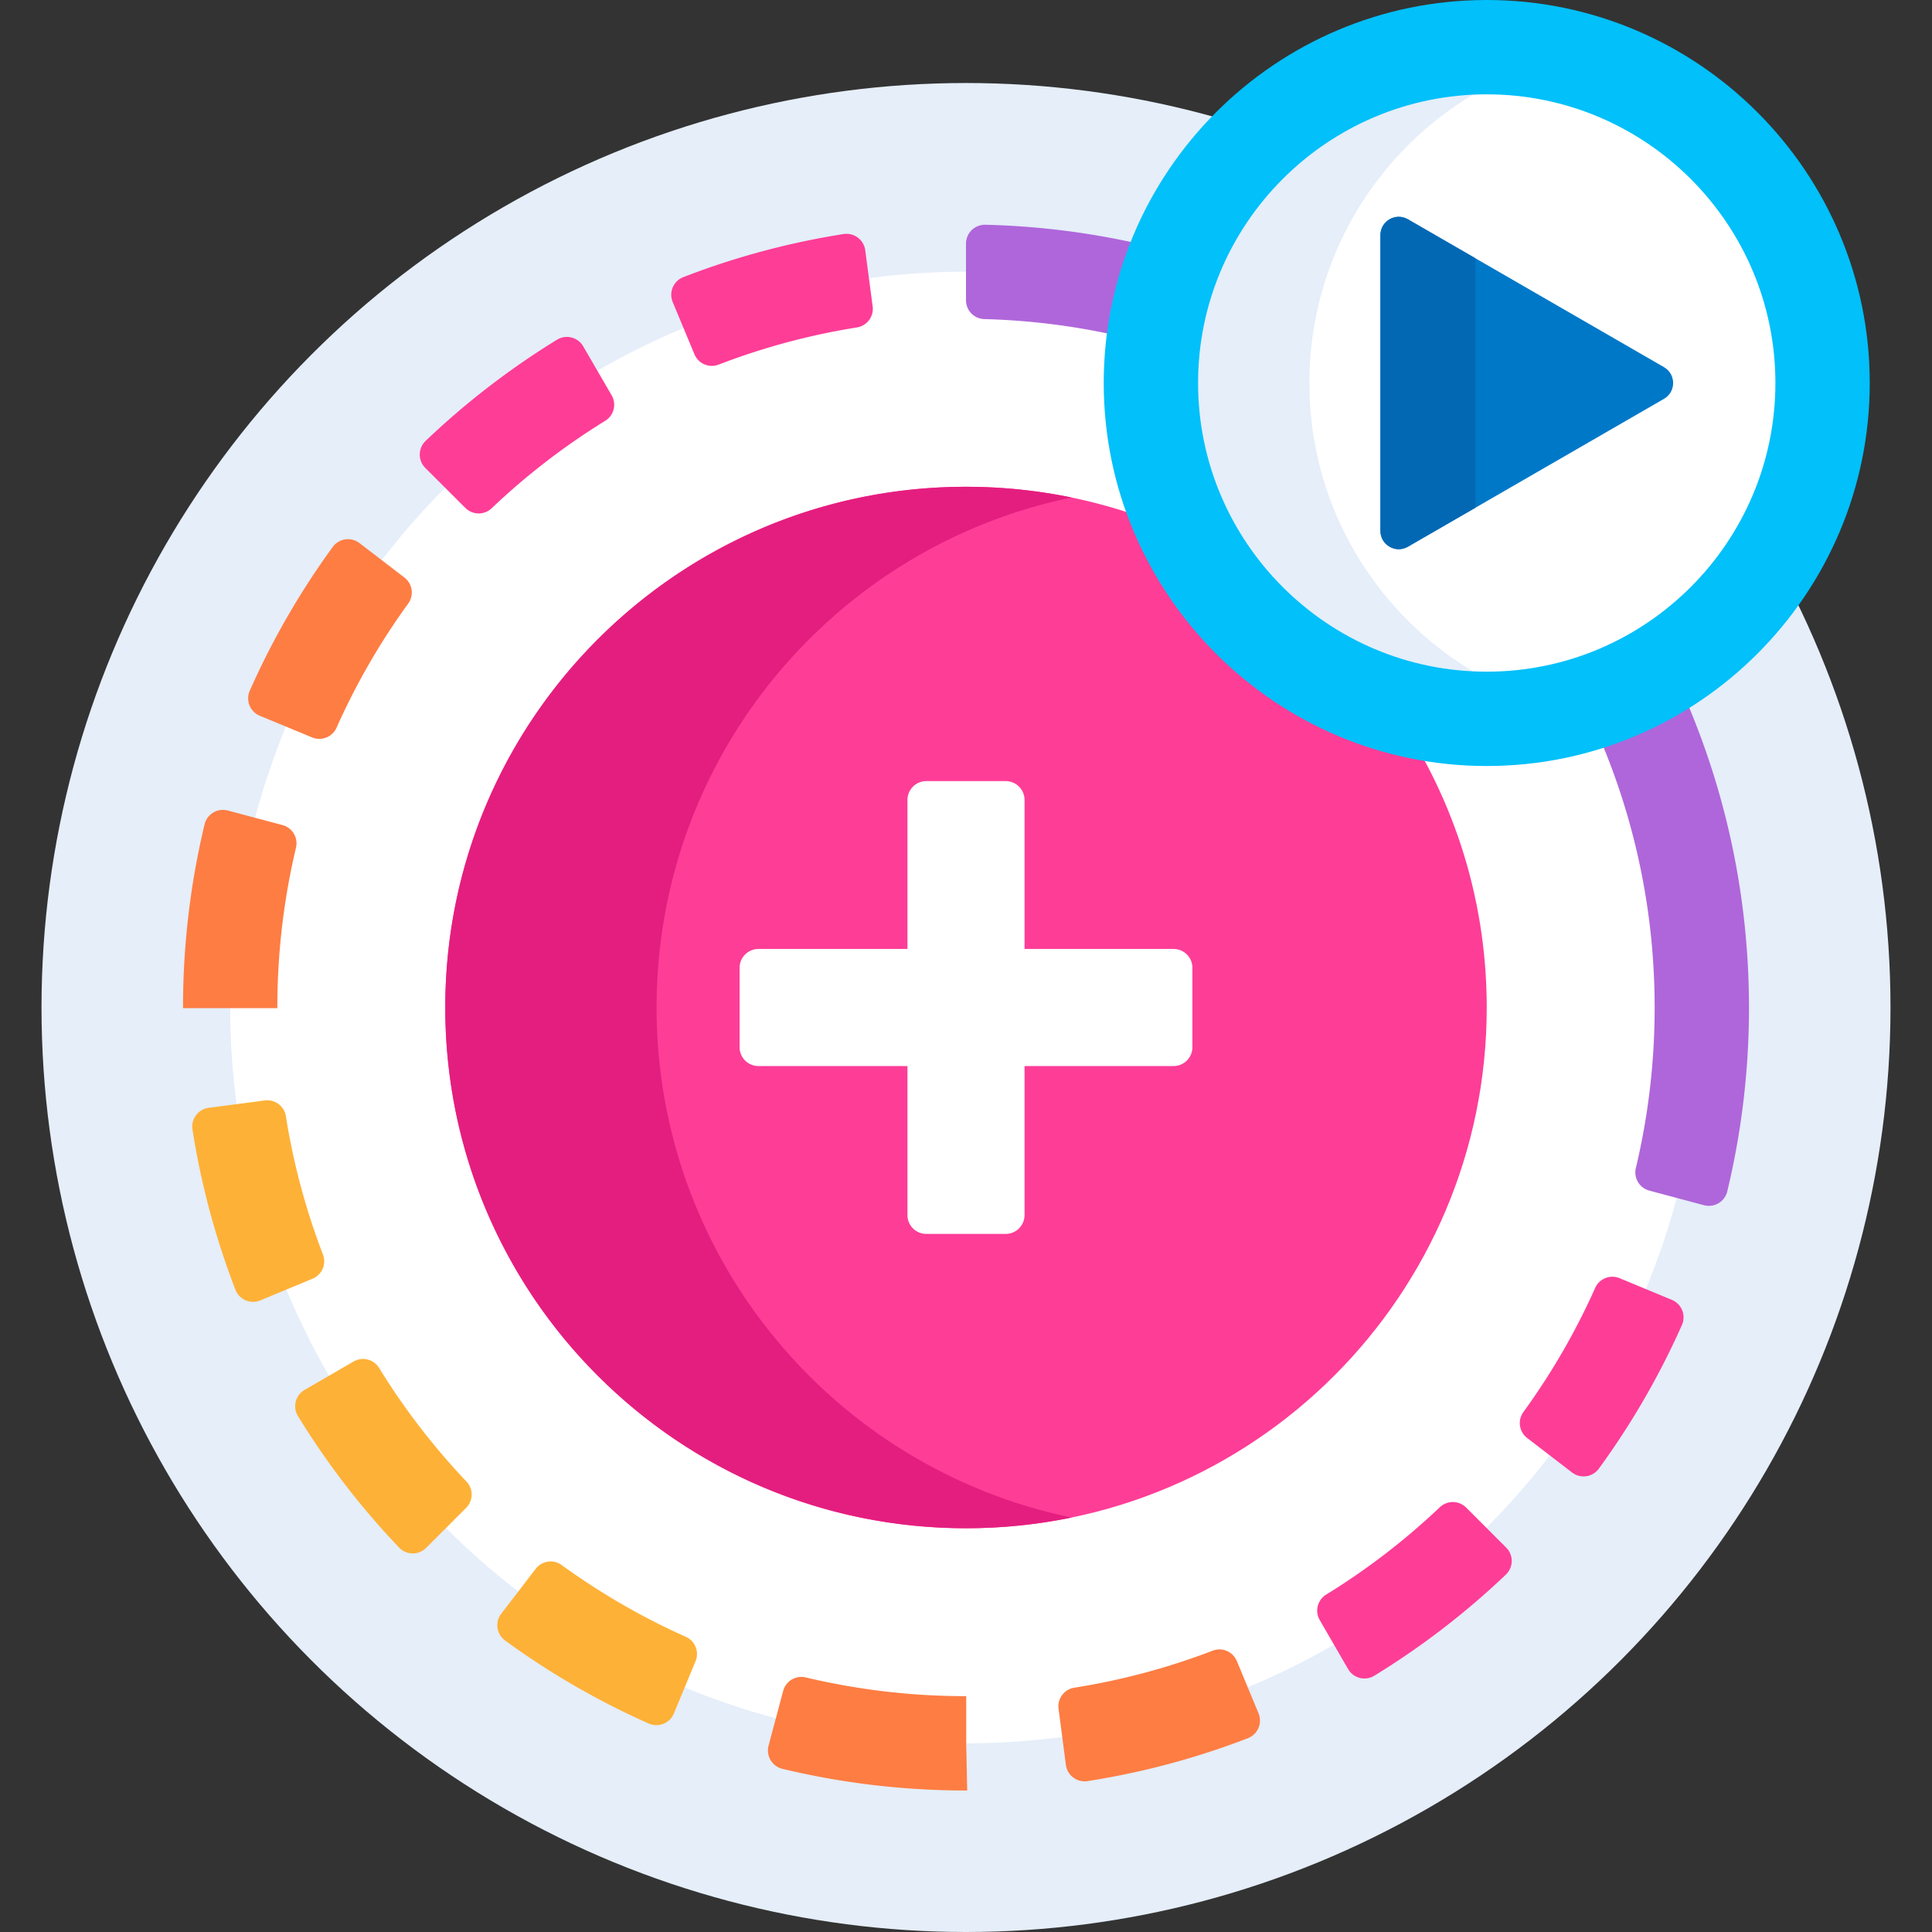 <svg xmlns="http://www.w3.org/2000/svg" version="1.1" xmlns:xlink="http://www.w3.org/1999/xlink" width="512" height="512" x="0" y="0" viewBox="0 0 512 512" style="enable-background:new 0 0 512 512" xml:space="preserve" class=""><rect x="0" y="0" width="512" height="512" fill="#333333" stroke="none"/><g><circle cx="256" cy="267" r="245" fill="#e5eef9" opacity="1" data-original="#e5eef9"></circle><circle cx="256" cy="267" r="195" fill="#ffffff" opacity="1" data-original="#ffffff"></circle><g fill="#af66da"><path d="M311.877 67.143a206.744 206.744 0 0 0-50.749-7.581 5.01 5.01 0 0 0-5.129 5.006v15.005a4.987 4.987 0 0 0 4.849 4.99 181.83 181.83 0 0 1 44.731 6.782 88.47 88.47 0 0 1 6.298-24.202zM463.494 266.551c-.069-32.409-7.619-63.089-20.99-90.423a88.576 88.576 0 0 1-22.658 10.556C431.781 210.934 438.5 238.195 438.5 267c0 14.39-1.674 28.677-4.981 42.54a4.99 4.99 0 0 0 3.567 5.982l14.496 3.874a5.013 5.013 0 0 0 6.164-3.675A208.391 208.391 0 0 0 463.501 267v-.449z" fill="#af66da" opacity="1" data-original="#af66da"></path></g><path fill="#fe3d97" d="M314.793 142.125C296.956 133.712 277.029 129 256 129c-76.215 0-138 61.785-138 138s61.785 138 138 138 138-61.785 138-138c0-29.951-9.545-57.67-25.754-80.29-23.271-7.024-42.521-23.314-53.453-44.585z" opacity="1" data-original="#fe3d97"></path><path fill="#e41e7f" d="M174 267c0-66.622 47.21-122.215 110-135.155A138.564 138.564 0 0 0 256 129c-76.215 0-138 61.785-138 138s61.785 138 138 138c9.594 0 18.958-.981 28-2.845-62.79-12.94-110-68.533-110-135.155z" opacity="1" data-original="#e41e7f"></path><path fill="#fe7d43" d="M256.16 474.5H256a208.378 208.378 0 0 1-48.644-5.736 5.012 5.012 0 0 1-3.677-6.162l3.868-14.498a4.992 4.992 0 0 1 5.982-3.569 183.337 183.337 0 0 0 42.335 4.965h.192v12.721l.264 12.276z" opacity="1" data-original="#fe7d43"></path><path fill="#af66da" d="M256.056 462.218v.002-.22z" opacity="1" data-original="#af66da"></path><path fill="#fe7d43" d="m282.471 467.714-1.944-14.878a4.991 4.991 0 0 1 4.172-5.578 181.342 181.342 0 0 0 36.675-9.813 4.99 4.99 0 0 1 6.4 2.747l5.751 13.86a5.012 5.012 0 0 1-2.831 6.594 206.368 206.368 0 0 1-42.477 11.365 5.011 5.011 0 0 1-5.746-4.297z" opacity="1" data-original="#fe7d43"></path><path fill="#feb137" d="M171.918 456.754a207.406 207.406 0 0 1-38.06-21.995 5.012 5.012 0 0 1-1.029-7.101l9.138-11.901a4.99 4.99 0 0 1 6.894-.998 182.403 182.403 0 0 0 32.885 19.007 4.99 4.99 0 0 1 2.579 6.47l-5.742 13.862a5.013 5.013 0 0 1-6.665 2.656z" opacity="1" data-original="#feb137"></path><path fill="#fe3d97" d="m357.26 442.321-7.516-12.986a4.992 4.992 0 0 1 1.706-6.754 183.388 183.388 0 0 0 30.127-23.154 4.991 4.991 0 0 1 6.966.091l10.611 10.609a5.013 5.013 0 0 1-.094 7.174 208.354 208.354 0 0 1-34.842 26.777 5.012 5.012 0 0 1-6.958-1.757z" opacity="1" data-original="#fe3d97"></path><path fill="#feb137" d="M105.751 410.114a208.334 208.334 0 0 1-26.784-34.823 5.012 5.012 0 0 1 1.755-6.957l12.983-7.521a4.99 4.99 0 0 1 6.754 1.704 183.317 183.317 0 0 0 23.16 30.109 4.991 4.991 0 0 1-.088 6.966l-10.605 10.615a5.014 5.014 0 0 1-7.175-.093z" opacity="1" data-original="#feb137"></path><path fill="#fe3d97" d="m416.614 390.228-11.898-9.142a4.991 4.991 0 0 1-.996-6.894 182.325 182.325 0 0 0 19.019-32.881 4.99 4.99 0 0 1 6.471-2.577l13.861 5.747a5.012 5.012 0 0 1 2.655 6.667 207.333 207.333 0 0 1-22.011 38.055 5.012 5.012 0 0 1-7.101 1.025z" opacity="1" data-original="#fe3d97"></path><path fill="#feb137" d="M62.393 341.792a206.42 206.42 0 0 1-11.386-42.46 5.012 5.012 0 0 1 4.295-5.749l14.877-1.952a4.991 4.991 0 0 1 5.58 4.169 181.433 181.433 0 0 0 9.83 36.661 4.992 4.992 0 0 1-2.744 6.402l-13.856 5.758a5.013 5.013 0 0 1-6.596-2.829z" opacity="1" data-original="#feb137"></path><path fill="#fe7d43" d="M73.5 267.172h-25V267c0-16.407 1.919-32.706 5.708-48.524a5.011 5.011 0 0 1 6.16-3.68l14.5 3.86a4.99 4.99 0 0 1 3.572 5.979A183.408 183.408 0 0 0 73.5 267zM82.724 195.428l-13.866-5.734a5.012 5.012 0 0 1-2.661-6.664 207.374 207.374 0 0 1 21.973-38.073 5.013 5.013 0 0 1 7.101-1.033l11.907 9.131a4.99 4.99 0 0 1 1.002 6.894 182.346 182.346 0 0 0-18.987 32.897 4.993 4.993 0 0 1-6.469 2.582z" opacity="1" data-original="#fe7d43"></path><g fill="#fe3d97"><path d="M123.331 134.609 112.71 124.01a5.013 5.013 0 0 1 .087-7.174 208.32 208.32 0 0 1 34.807-26.805 5.011 5.011 0 0 1 6.958 1.751l7.529 12.978a4.99 4.99 0 0 1-1.7 6.755 183.362 183.362 0 0 0-30.096 23.178 4.987 4.987 0 0 1-6.964-.084zM184.035 93.887l-5.766-13.853a5.012 5.012 0 0 1 2.824-6.597 206.383 206.383 0 0 1 42.453-11.411 5.014 5.014 0 0 1 5.752 4.291l1.961 14.876a4.992 4.992 0 0 1-4.165 5.583 181.399 181.399 0 0 0-36.655 9.853 4.995 4.995 0 0 1-6.404-2.742z" fill="#fe3d97" opacity="1" data-original="#fe3d97"></path></g><path fill="#ffffff" d="M311 251.483h-39.483V212a5 5 0 0 0-5-5h-21.034a5 5 0 0 0-5 5v39.483H201a5 5 0 0 0-5 5v21.034a5 5 0 0 0 5 5h39.483V322a5 5 0 0 0 5 5h21.034a5 5 0 0 0 5-5v-39.483H311a5 5 0 0 0 5-5v-21.034a5 5 0 0 0-5-5z" opacity="1" data-original="#ffffff"></path><circle cx="394" cy="101.5" r="89" fill="#ffffff" opacity="1" data-original="#ffffff"></circle><path fill="#e5eef9" d="M347 101.5c0-41.918 28.982-77.062 68-86.501a89.213 89.213 0 0 0-21-2.499c-49.153 0-89 39.847-89 89s39.847 89 89 89c7.235 0 14.266-.87 21-2.499-39.018-9.439-68-44.583-68-86.501z" opacity="1" data-original="#e5eef9"></path><path fill="#01c0fa" d="M394 203c-55.967 0-101.5-45.533-101.5-101.5S338.033 0 394 0s101.5 45.533 101.5 101.5S449.967 203 394 203zm0-178c-42.182 0-76.5 34.318-76.5 76.5S351.818 178 394 178s76.5-34.318 76.5-76.5S436.182 25 394 25z" opacity="1" data-original="#01c0fa"></path><path fill="#0078c8" d="m440.973 97.301-67.874-39.187c-3.233-1.866-7.273.467-7.273 4.199v78.374c0 3.733 4.041 6.066 7.273 4.199l67.874-39.187c3.233-1.866 3.233-6.532 0-8.398z" opacity="1" data-original="#0078c8"></path><path fill="#0268b4" d="m391 68.449-17.901-10.335c-3.233-1.866-7.273.467-7.273 4.199v78.374c0 3.733 4.041 6.066 7.273 4.199L391 134.551z" opacity="1" data-original="#0268b4"></path></g></svg>